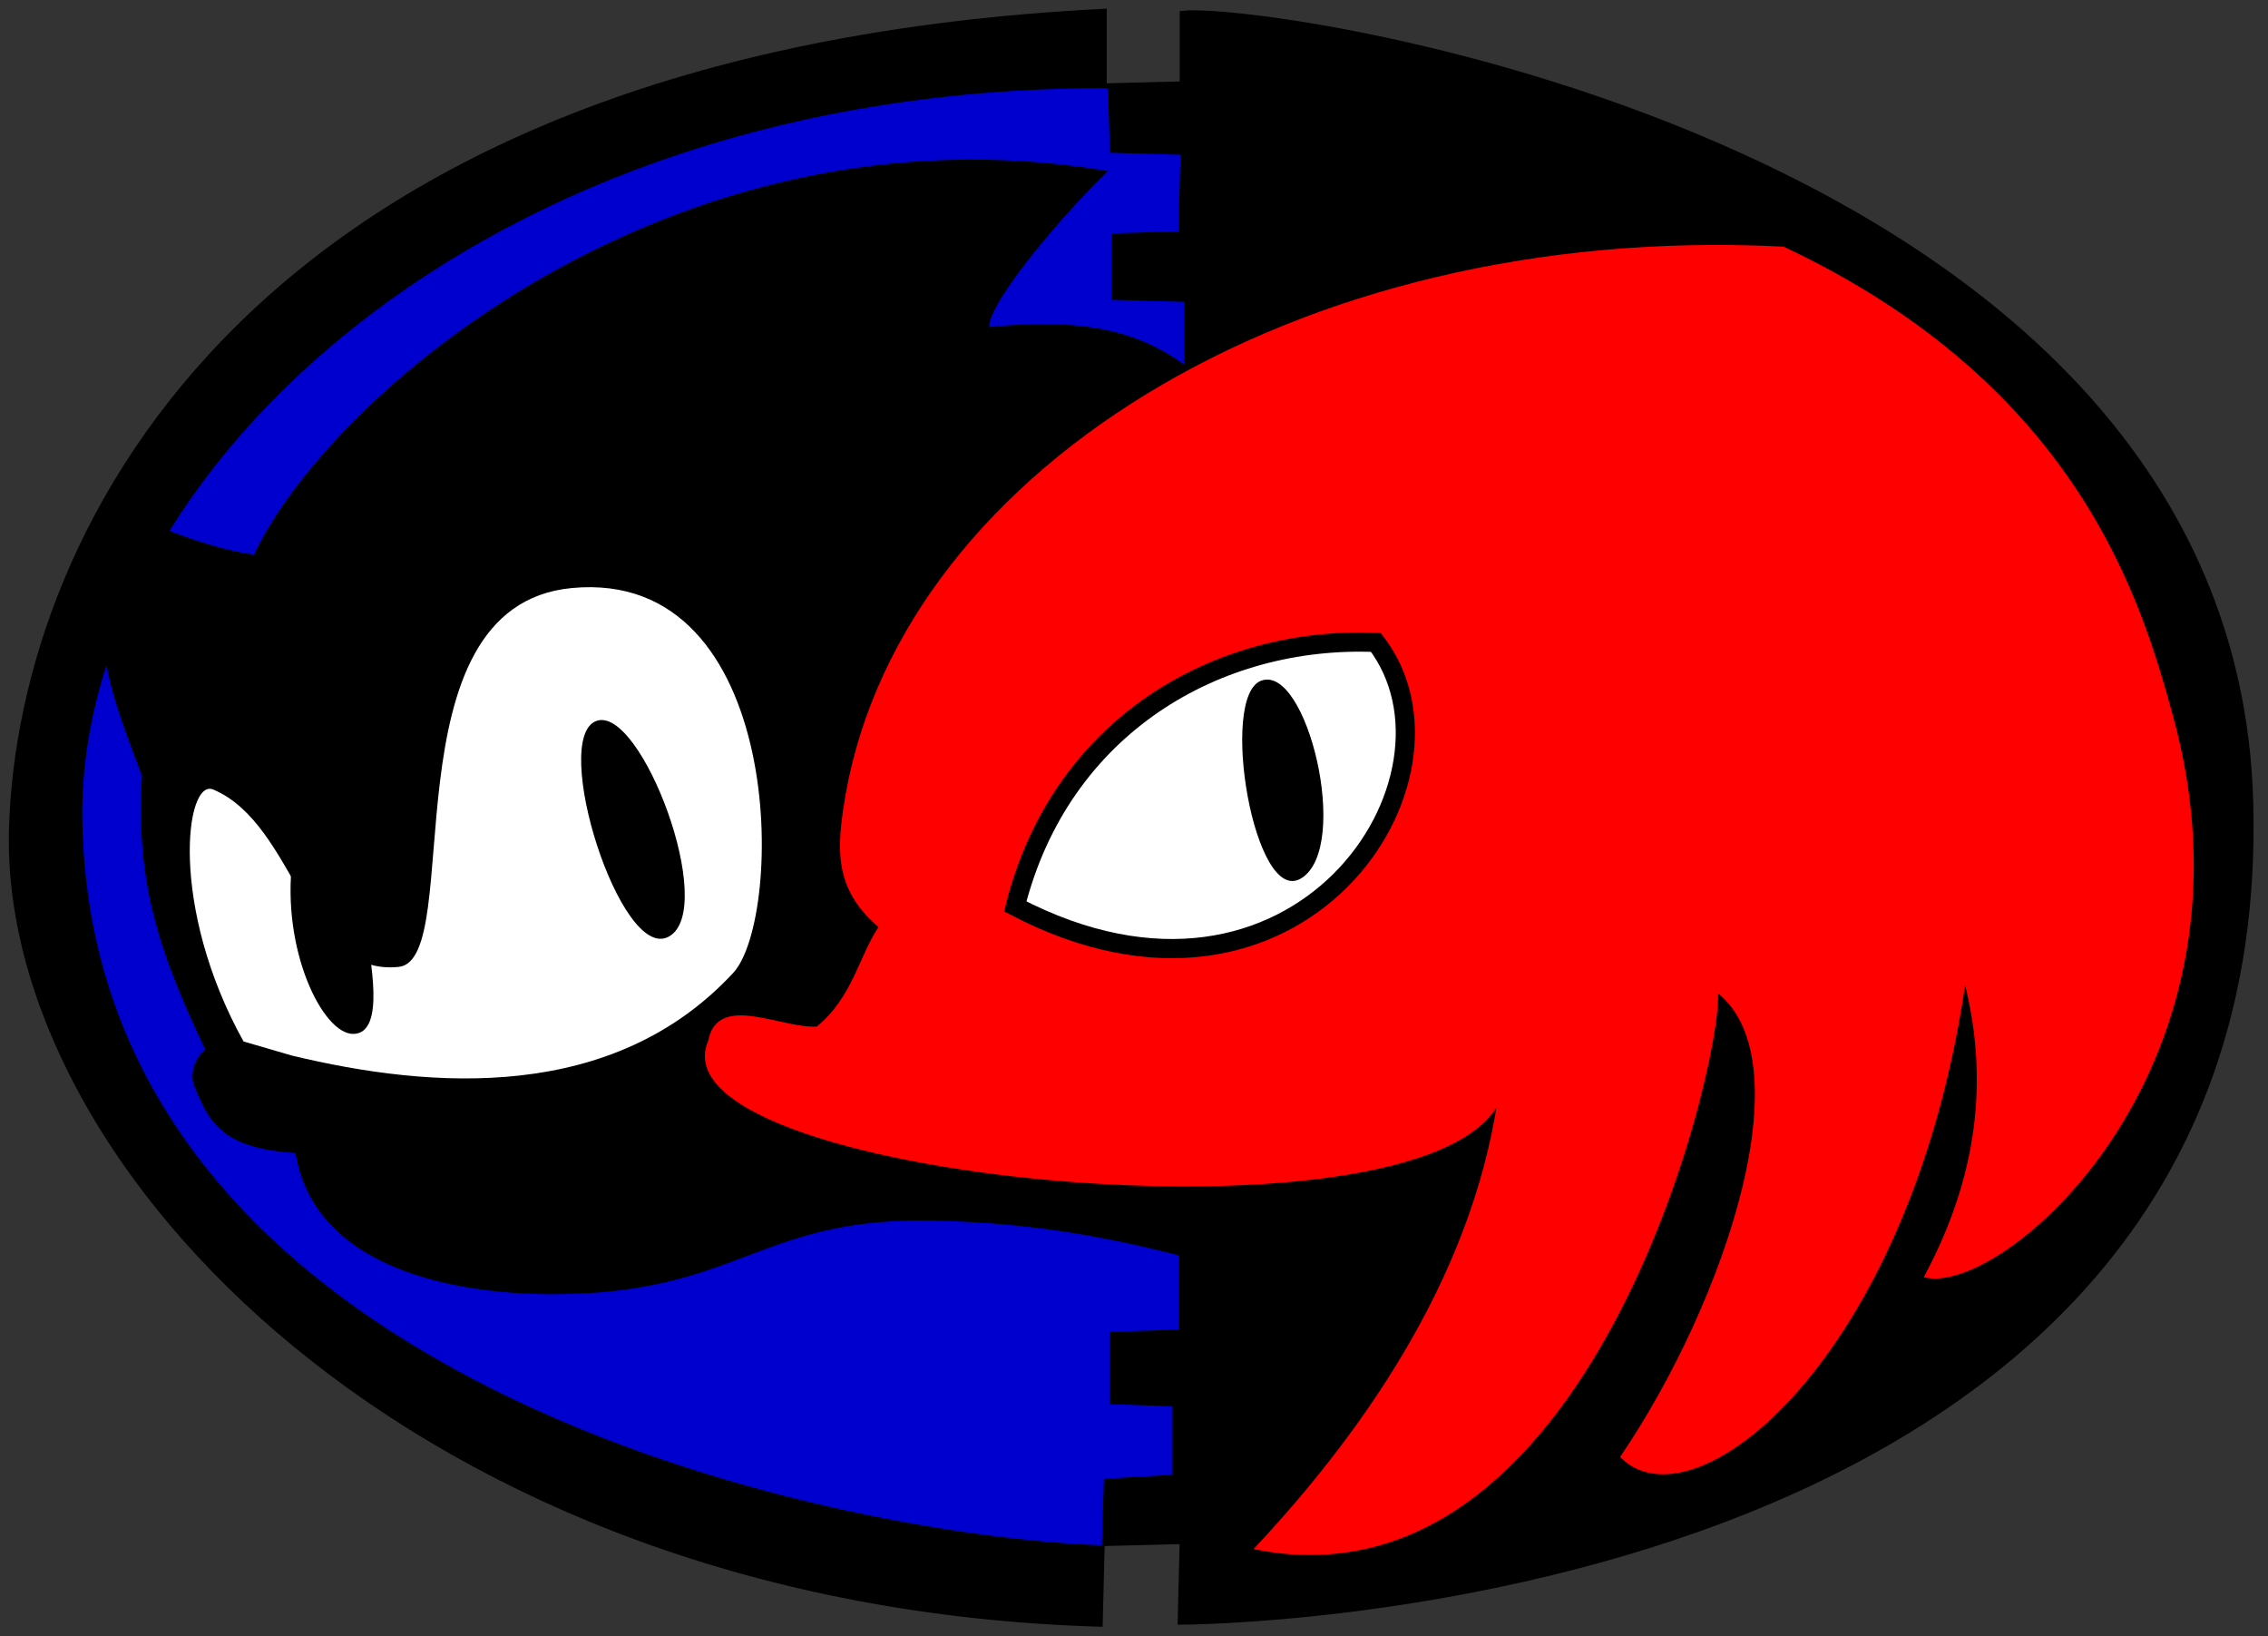 <?xml version="1.0" encoding="UTF-8" standalone="no"?>
<!DOCTYPE svg PUBLIC "-//W3C//DTD SVG 1.1//EN" "http://www.w3.org/Graphics/SVG/1.1/DTD/svg11.dtd">
<svg width="100%" height="100%" viewBox="0 0 402 290" version="1.1" xmlns="http://www.w3.org/2000/svg" xmlns:xlink="http://www.w3.org/1999/xlink" xml:space="preserve" xmlns:serif="http://www.serif.com/" style="fill-rule:evenodd;clip-rule:evenodd;">
    <rect x="0" y="0" width="402" height="290" fill="#333333" stroke="none"/>
    <g transform="matrix(1,0,0,1,-149.69,-174.586)">
        <path d="M345.357,176.648C194.294,184.253 153.407,268.705 151.786,321.291C149.945,380.997 223.527,458.788 344.643,462.362L345,448.076L359.286,447.719L358.929,462.005C358.929,462.005 552.694,462.002 548.571,316.648C545.268,199.619 374.243,175.219 359.286,177.005L359.286,189.505L345.357,189.862L345.357,176.648Z" style="stroke:black;stroke-width:1px;"/>
        <path d="M358.571,410.219L359.643,228.076L346.786,227.719L346.786,215.934L358.571,215.576L358.929,202.005L346.429,201.648L346.071,190.219C234.225,189.882 163.389,259.363 164.286,319.862C165.771,419.475 296.905,446.648 345,448.434L345.357,436.648L357.5,435.934L357.5,423.791L346.429,423.434L346.429,410.576L358.571,410.219Z" style="fill:rgb(0,0,206);"/>
        <path d="M345,205.219C268.991,192.886 208.127,244.936 195,273.434C192.456,272.996 187.772,272.559 175,267.362L168.571,283.434C167.626,292.316 171.698,302.202 175.357,312.005C174.099,331.693 178.94,344.339 186.786,360.934C185.647,361.014 183.45,364.239 184.643,367.005C187.052,372.593 188.767,377.7 202.5,378.434C205.553,399.1 230.684,403.363 247.143,403.434C280.443,403.578 283.768,389.751 315,390.398C341.664,390.951 360.064,396.331 393.036,406.648L380.357,256.291C360.84,244.922 360.126,229.366 324.643,233.076C323.143,229.59 336.176,213.968 345,205.219Z" style="stroke:black;stroke-width:1px;"/>
        <path d="M220.357,345.934C232.437,344.673 217.57,281.933 251.071,278.791C289.102,275.223 288.723,337.219 279.643,347.005C258.365,369.937 226.31,367.644 201.429,361.648L192.857,359.148C179.643,335.378 182.526,312.386 187.5,314.505C202.227,320.781 203.682,347.674 220.357,345.934Z" style="fill:white;"/>
        <path d="M201.518,327.005C199.539,342.895 206.892,357.879 212.321,357.809C218.242,357.732 215.073,343.879 214.732,339.862L201.518,327.005Z"/>
        <path d="M275.714,359.148C277.114,351.068 288.146,357.439 294.643,357.005C301.378,351.601 302.475,343.804 306.071,338.791C298.393,332.422 298.508,325.901 299.643,318.076C308.132,259.523 378.608,214.382 465.714,218.791C518.088,243.48 528.924,281.95 534.286,301.291C551.299,362.657 505.654,402.82 491.429,400.576C500.236,383.933 503.322,366.146 497.857,346.648C488.752,413.792 450.474,445.028 437.5,432.719C456.022,405.276 470.869,361.379 453.571,349.505C455.879,357.075 433.158,460.061 372.857,448.791C392.615,427.598 412.262,399.199 416.071,366.291C412.486,397.585 264.706,383.554 275.714,359.148Z" style="fill:rgb(255,0,0);stroke:rgb(255,0,0);stroke-width:1px;"/>
        <path d="M329.643,335.219C337.69,303.236 365.44,287.247 393.571,288.434C411.932,312.381 379.727,361.367 329.643,335.219Z" style="fill:white;stroke:black;stroke-width:3.4px;"/>
        <path d="M373.214,295.219C381.323,292.157 389.214,324.697 380.357,330.219C372.008,335.425 365.72,298.05 373.214,295.219Z"/>
        <path d="M255.357,302.362C247.185,305.487 259.662,345.217 268.214,340.576C277.043,335.786 263.267,299.338 255.357,302.362Z"/>
    </g>
</svg>
